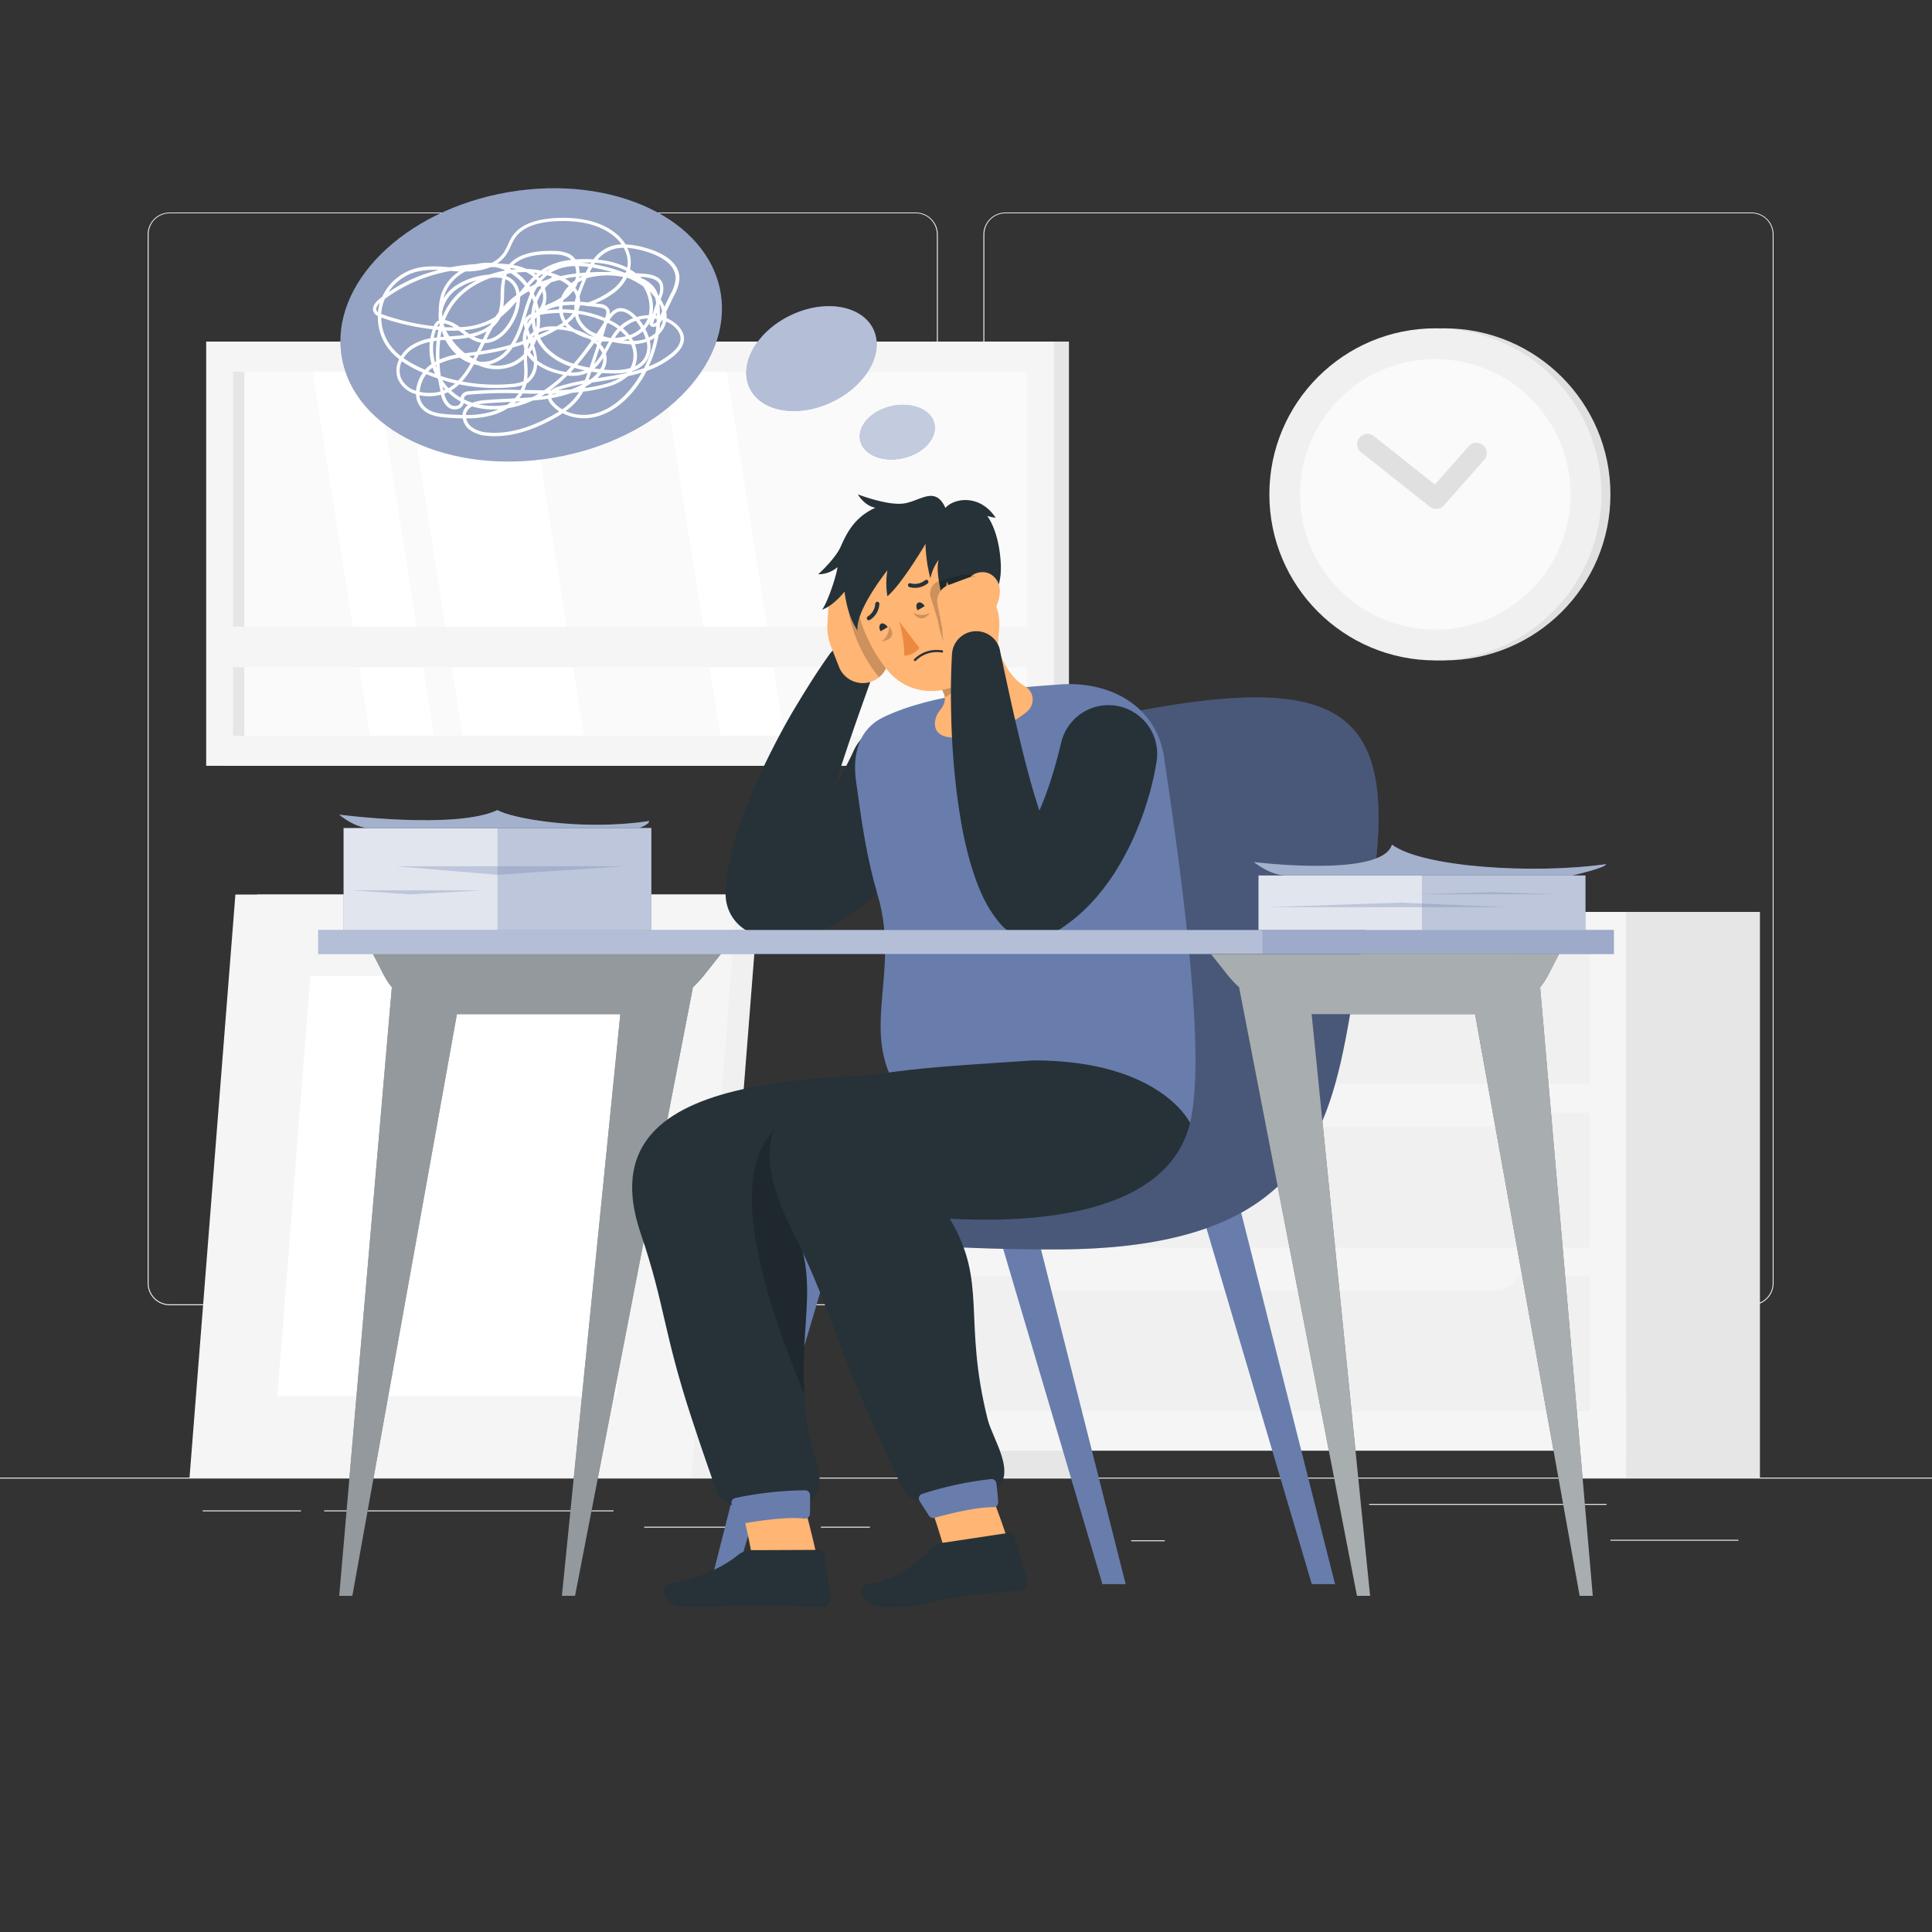 <svg xmlns="http://www.w3.org/2000/svg" viewBox="0 0 500 500"><rect x="0" y="0" width="500" height="500" fill="#333333" stroke="none"/><g id="freepik--background-complete--inject-10"><rect y="382.4" width="500" height="0.25" style="fill:#ebebeb"></rect><rect x="416.78" y="398.49" width="33.12" height="0.25" style="fill:#ebebeb"></rect><rect x="292.75" y="398.62" width="8.69" height="0.25" style="fill:#ebebeb"></rect><rect x="354.33" y="389.21" width="61.44" height="0.25" style="fill:#ebebeb"></rect><rect x="212.45" y="395.11" width="12.69" height="0.25" style="fill:#ebebeb"></rect><rect x="166.72" y="395.11" width="36.83" height="0.25" style="fill:#ebebeb"></rect><rect x="52.46" y="390.89" width="25.43" height="0.25" style="fill:#ebebeb"></rect><rect x="83.89" y="390.89" width="74.89" height="0.25" style="fill:#ebebeb"></rect><path d="M237,337.8H43.91a5.71,5.71,0,0,1-5.7-5.71V60.66A5.71,5.71,0,0,1,43.91,55H237a5.71,5.71,0,0,1,5.71,5.71V332.09A5.71,5.71,0,0,1,237,337.8ZM43.91,55.2a5.46,5.46,0,0,0-5.45,5.46V332.09a5.46,5.46,0,0,0,5.45,5.46H237a5.47,5.47,0,0,0,5.46-5.46V60.66A5.47,5.47,0,0,0,237,55.2Z" style="fill:#ebebeb"></path><path d="M453.31,337.8H260.21a5.72,5.72,0,0,1-5.71-5.71V60.66A5.72,5.72,0,0,1,260.21,55h193.1A5.71,5.71,0,0,1,459,60.66V332.09A5.71,5.71,0,0,1,453.31,337.8ZM260.21,55.2a5.47,5.47,0,0,0-5.46,5.46V332.09a5.47,5.47,0,0,0,5.46,5.46h193.1a5.47,5.47,0,0,0,5.46-5.46V60.66a5.47,5.47,0,0,0-5.46-5.46Z" style="fill:#ebebeb"></path><circle cx="373.81" cy="127.94" r="42.97" style="fill:#e0e0e0"></circle><circle cx="371.48" cy="127.94" r="42.97" style="fill:#f0f0f0"></circle><path d="M371.49,162.94a35,35,0,1,1,21.73-7.59l-.12.1A34.78,34.78,0,0,1,371.49,162.94Z" style="fill:#fafafa"></path><path d="M372.88,131.42a2.67,2.67,0,0,1-2.85-.29l-17.68-14a2.67,2.67,0,1,1,3.31-4.18l15.7,12.44,8.75-9.91a2.66,2.66,0,1,1,4,3.52L373.69,130.8A2.82,2.82,0,0,1,372.88,131.42Z" style="fill:#e0e0e0"></path><polygon points="66.54 231.51 196.43 231.51 184.56 382.4 54.67 382.4 66.54 231.51" style="fill:#f0f0f0"></polygon><polygon points="60.92 231.51 190.8 231.51 178.93 382.4 49.05 382.4 60.92 231.51" style="fill:#f5f5f5"></polygon><polygon points="159.51 361.34 168.07 252.56 80.34 252.56 71.78 361.34 159.51 361.34" style="fill:#fff"></polygon><rect x="57.22" y="88.41" width="219.41" height="109.79" transform="translate(333.86 286.6) rotate(180)" style="fill:#e6e6e6"></rect><rect x="53.36" y="88.41" width="219.41" height="109.79" transform="translate(326.13 286.6) rotate(180)" style="fill:#f5f5f5"></rect><rect x="115.96" y="40.53" width="94.2" height="205.54" transform="translate(306.37 -19.76) rotate(90)" style="fill:#fafafa"></rect><polygon points="112.28 190.4 97.41 96.2 80.91 96.2 95.78 190.4 112.28 190.4" style="fill:#fff"></polygon><polygon points="151.09 190.4 136.22 96.2 104.85 96.2 119.72 190.4 151.09 190.4" style="fill:#fff"></polygon><polygon points="202.96 190.4 188.09 96.2 171.59 96.2 186.46 190.4 202.96 190.4" style="fill:#fff"></polygon><rect x="14.66" y="141.84" width="94.2" height="2.92" transform="translate(205.06 81.54) rotate(90)" style="fill:#e6e6e6"></rect><rect x="56.23" y="162.2" width="213.67" height="10.46" transform="translate(326.13 334.86) rotate(180)" style="fill:#f5f5f5"></rect><rect x="235.56" y="236" width="45.16" height="146.4" transform="translate(516.28 618.4) rotate(180)" style="fill:#e6e6e6"></rect><polygon points="247.62 382.4 235.56 382.4 235.56 362.19 260.26 362.19 247.62 382.4" style="fill:#f5f5f5"></polygon><rect x="410.31" y="236" width="45.16" height="146.4" transform="translate(865.78 618.4) rotate(180)" style="fill:#e6e6e6"></rect><rect x="235.56" y="236" width="185.27" height="139.44" transform="translate(656.39 611.44) rotate(180)" style="fill:#f5f5f5"></rect><polygon points="408.77 382.4 420.83 382.4 420.83 362.19 396.13 362.19 408.77 382.4" style="fill:#f5f5f5"></polygon><rect x="244.92" y="287.96" width="166.56" height="34.9" transform="translate(656.39 610.82) rotate(180)" style="fill:#f0f0f0"></rect><rect x="244.92" y="330.32" width="166.56" height="34.9" transform="translate(656.39 695.53) rotate(180)" style="fill:#f0f0f0"></rect><path d="M269.73,291.69H386.66a6.76,6.76,0,0,0,6.76-6.75H263A6.75,6.75,0,0,0,269.73,291.69Z" style="fill:#f5f5f5"></path><rect x="244.92" y="245.61" width="166.56" height="34.9" transform="translate(656.39 526.11) rotate(180)" style="fill:#f0f0f0"></rect><path d="M269.73,249.34H386.66a6.76,6.76,0,0,0,6.76-6.75H263A6.75,6.75,0,0,0,269.73,249.34Z" style="fill:#f5f5f5"></path><path d="M269.73,334.05H386.66a6.76,6.76,0,0,0,6.76-6.76H263A6.76,6.76,0,0,0,269.73,334.05Z" style="fill:#f5f5f5"></path></g><g id="freepik--Thoughts--inject-10"><ellipse cx="137.47" cy="84.08" rx="49.72" ry="34.85" transform="translate(-12.19 24.34) rotate(-9.69)" style="fill:#687DAC"></ellipse><ellipse cx="137.47" cy="84.08" rx="49.72" ry="34.85" transform="translate(-12.19 24.34) rotate(-9.69)" style="fill:#fff;opacity:0.3"></ellipse><path d="M226,85.15c3,6.19-1.8,14.63-10.64,18.86s-18.39,2.62-21.35-3.57,1.81-14.64,10.64-18.86S223,79,226,85.15Z" style="fill:#687DAC"></path><path d="M226,85.15c3,6.19-1.8,14.63-10.64,18.86s-18.39,2.62-21.35-3.57,1.81-14.64,10.64-18.86S223,79,226,85.15Z" style="fill:#fff;opacity:0.5"></path><path d="M241.81,109.64c.86,3.71-2.75,7.71-8.05,8.93s-10.29-.8-11.14-4.52,2.75-7.71,8-8.93S241,105.92,241.81,109.64Z" style="fill:#687DAC"></path><path d="M241.81,109.64c.86,3.71-2.75,7.71-8.05,8.93s-10.29-.8-11.14-4.52,2.75-7.71,8-8.93S241,105.92,241.81,109.64Z" style="fill:#fff;opacity:0.6"></path><path d="M128.08,112.89c-.62,0-1.24,0-1.85-.09a8.47,8.47,0,0,1-4.92-1.75,4.84,4.84,0,0,1-1.56-2.78c-1.13,0-2.26-.08-3.4-.14-2.5-.15-5.09-.43-6.91-2.11a5.7,5.7,0,0,1-1.78-4A7.06,7.06,0,0,1,103,98.13a6.29,6.29,0,0,1,.32-5.15,15.41,15.41,0,0,1-2.91-2.91,13.32,13.32,0,0,1-2.62-8.27,2.32,2.32,0,0,1-1.13-1.14c-.4-1,.11-2.12,1.44-3.21.27-.23.56-.46.84-.68a13.35,13.35,0,0,1,8.35-7.23c3-.86,6.13-.62,9.17-.38h.15a55.3,55.3,0,0,1,6.71-.83,12.46,12.46,0,0,1,3.85-.28,7.88,7.88,0,0,0,3.22-2.72,14.18,14.18,0,0,0,1.06-2,14.5,14.5,0,0,1,1.11-2.14c1.86-2.79,5.47-4.38,10.75-4.73,6.26-.4,11.33.68,15.07,3.21a12.61,12.61,0,0,1,3.55,3.59,22.9,22.9,0,0,1,5.52,1c2.53.73,8.42,2.95,8.39,7.78a10.1,10.1,0,0,1-1.35,4.35l-2.09,4.3a7.24,7.24,0,0,1,.13,1.66,9.57,9.57,0,0,1,1.16.57c1.7,1,3.46,2.79,3.32,5-.09,1.44-1,2.83-2.65,4.22a22.76,22.76,0,0,1-7,3.86,30.16,30.16,0,0,1-2.8,4.41c-2.05,2.68-5.47,6.14-10.12,7.39a12.33,12.33,0,0,1-8.81-.85c-.89.59-1.78,1.11-2.59,1.55C137.64,111.42,132.65,112.89,128.08,112.89Zm-7.44-4.62a4,4,0,0,0,1.25,2.11,7.63,7.63,0,0,0,4.42,1.55c4.88.44,10.34-1,16.24-4.19.68-.37,1.42-.79,2.16-1.27a9.54,9.54,0,0,1-2.17-1.93,3.39,3.39,0,0,1-.73-1.34c-1.31.2-2.63.35-3.95.46a26,26,0,0,1-6.46,2,14.9,14.9,0,0,1-3.34,1.59A23.72,23.72,0,0,1,120.64,108.27Zm1.56-3.08a3,3,0,0,0-1.32,1.21,2.52,2.52,0,0,0-.3,1,23.44,23.44,0,0,0,7.21-1c.41-.14.83-.3,1.26-.49A19.09,19.09,0,0,1,122.2,105.19Zm-13.65-2.9a4.75,4.75,0,0,0,1.49,3.09c1.6,1.48,4,1.73,6.36,1.87,1.11.06,2.21.12,3.3.14a3.31,3.31,0,0,1,.41-1.41,3.48,3.48,0,0,1,1-1.16c-.39-.15-.77-.31-1.14-.49l0,.13a2,2,0,0,1-1.38,1.35,2.94,2.94,0,0,1-2.65-.43,5.73,5.73,0,0,1-1.81-3.23,12.58,12.58,0,0,1-3.62.39A11.45,11.45,0,0,1,108.55,102.29Zm37.83,4.1a11.51,11.51,0,0,0,7.76.57c4.41-1.18,7.68-4.5,9.65-7.07a29.64,29.64,0,0,0,2.28-3.47q-1.74.54-3.54.93a13.91,13.91,0,0,1-5.81,2.88,42.79,42.79,0,0,1-5.78,1.14,15.71,15.71,0,0,1-1.05,1.64A16,16,0,0,1,146.38,106.39Zm-3.7-3.34a2.66,2.66,0,0,0,.54.94,8.59,8.59,0,0,0,2.29,1.94,15.72,15.72,0,0,0,3.67-3.44c.24-.32.46-.65.67-1l-1.89.18A32.76,32.76,0,0,1,142.68,103.05ZM115,101.9a5,5,0,0,0,1.51,2.79,2.1,2.1,0,0,0,1.84.29,1.18,1.18,0,0,0,.8-.76,1.55,1.55,0,0,0,.06-.31,15.14,15.14,0,0,1-2.55-1.74c-.25-.21-.49-.43-.72-.65C115.6,101.66,115.28,101.78,115,101.9Zm8.88,2.76a20.73,20.73,0,0,0,7.33.11,11.7,11.7,0,0,0,1-.75h-.31c-2.18.11-4.43.22-6.6.43A12,12,0,0,0,123.84,104.66Zm9.7-.71-.45.43c.59-.15,1.19-.31,1.77-.5Zm-13.47-.58a15.06,15.06,0,0,0,2.13.86,10.77,10.77,0,0,1,3-.65c2.18-.21,4.45-.32,6.64-.42l1.35-.07a10.79,10.79,0,0,0,1-1.29,101,101,0,0,0-12.67.33,1.76,1.76,0,0,0-1.29.48A1.45,1.45,0,0,0,120.07,103.37Zm15.15-1.55a13,13,0,0,1-.84,1.21c1.08-.06,2.16-.13,3.23-.23.62-.28,1.21-.58,1.79-.91-1.28,0-2.55,0-3.82-.06Zm-18.5-.73.46.4a13.9,13.9,0,0,0,2,1.43,1.77,1.77,0,0,1,.29-.8,2.44,2.44,0,0,1,1.91-.87,107.17,107.17,0,0,1,13.28-.32,7.44,7.44,0,0,0,.52-1.23,11.93,11.93,0,0,1-2.88.53,46.62,46.62,0,0,1-13.5-.76A11.77,11.77,0,0,1,116.72,101.09Zm24.35.81-.15.1-.92.56c.61-.07,1.21-.16,1.81-.26a2.12,2.12,0,0,1,.14-.4Zm2,0a1.12,1.12,0,0,0-.19.24l1.28-.26Zm-34.49-.5a10.4,10.4,0,0,0,2,.27,11.73,11.73,0,0,0,3.39-.36c-.21-.93-.42-2-.6-3.07l-.18-.31c-1-.34-1.93-.7-2.88-1.1a8.57,8.57,0,0,0-1.72,4.4S108.53,101.33,108.53,101.39ZM104,93.5a5.37,5.37,0,0,0-.23,4.3,6.12,6.12,0,0,0,3.91,3.34,9.24,9.24,0,0,1,1.76-4.67c-.44-.19-.86-.39-1.29-.6A28.27,28.27,0,0,1,104,93.5ZM114.54,100c.07.35.15.69.22,1l.48-.19C115,100.58,114.76,100.31,114.54,100Zm21.13.93c1.7,0,3.42.07,5.14.07a34.63,34.63,0,0,0,4.94-4,19.86,19.86,0,0,1-2.28-.56A16.74,16.74,0,0,1,139,94.34,6.09,6.09,0,0,1,136.69,99l-.42.28A9.71,9.71,0,0,1,135.67,101Zm11.18-3.77a36.67,36.67,0,0,1-4.49,3.84h.3a5.77,5.77,0,0,1,2-1,53.12,53.12,0,0,1,6.7-1.59c.25-.61.48-1.25.71-1.91A9.9,9.9,0,0,1,146.85,97.18Zm4.09,2.19a49.88,49.88,0,0,0-6.05,1.46l-.41.15c1.1,0,2.19-.09,3.29-.17a23.55,23.55,0,0,0,3.16-1.43Zm-36.5-1a13.88,13.88,0,0,0,1.63,2.1,10.37,10.37,0,0,0,1.72-1.2C116.66,99,115.54,98.68,114.44,98.34ZM151.62,100l-.2.42a41.27,41.27,0,0,0,5.06-1,16.4,16.4,0,0,0,4-1.61c-1.62.3-3.24.56-4.86.82l-2.39.38-.53.36C152.35,99.57,152,99.79,151.62,100Zm-32.05-1.28a45.69,45.69,0,0,0,12.69.64,9.4,9.4,0,0,0,3.23-.72,17.64,17.64,0,0,0,.11-4.25c0-.48,0-1-.07-1.44A9.92,9.92,0,0,1,133,94.64a11.41,11.41,0,0,1-9.28-.15,9.63,9.63,0,0,1-1.07-.21l-.35.61A21.84,21.84,0,0,1,119.57,98.72Zm-5.5-1.42a45.7,45.7,0,0,0,4.49,1.21,20.14,20.14,0,0,0,3-4.06l.24-.42A11,11,0,0,1,119,92.56a19.69,19.69,0,0,0-5.24,1.54C113.8,95.21,113.92,96.28,114.07,97.3Zm39-1.11c-.05.12-.09.25-.14.38-.2.57-.39,1.12-.6,1.66l.55-.09a10.66,10.66,0,0,0,1.83-1.72ZM136.4,92.08v.31c0,.65,0,1.3.07,2a22.49,22.49,0,0,1,0,3.67,5.77,5.77,0,0,0,1.7-4.33,8.82,8.82,0,0,1-1.62-1.77Zm19.35,4.44a9.59,9.59,0,0,1-1.17,1.34l.91-.14c2.26-.36,4.47-.71,6.61-1.17.06,0,.11-.11.17-.17a16.9,16.9,0,0,1-3.23.28C157.94,96.66,156.84,96.62,155.75,96.52Zm-44.9-.4,1.73.67c-.24-.54-.45-1.09-.64-1.64A8.23,8.23,0,0,0,110.85,96.12Zm36.8.25a8.92,8.92,0,0,0,3.65-.52l-1-.22c-.56-.13-1.09-.28-1.61-.43Q148.2,95.79,147.65,96.37ZM139,93.27a15,15,0,0,0,4.69,2.36,16.74,16.74,0,0,0,2.8.63c.44-.44.86-.9,1.28-1.36a16.61,16.61,0,0,1-6.69-4,12.92,12.92,0,0,1-2.21-3.09h0a14,14,0,0,1-.69,1.58,16.36,16.36,0,0,1,.69,2.58A8.81,8.81,0,0,1,139,93.27ZM163.69,96l-.15.2q1.61-.39,3.12-.9a30.66,30.66,0,0,0,2.73-7.84,8.07,8.07,0,0,1-1.25.71,6.6,6.6,0,0,1-.88,5.33A6.89,6.89,0,0,1,163.69,96Zm-7.41-.34c.91.07,1.83.11,2.75.11a14.85,14.85,0,0,0,4.09-.52c.08-.14.16-.28.23-.43a6.85,6.85,0,0,0-.06-5.72,25.39,25.39,0,0,1-4.82-.62l-.86,1.57c-.27.49-.54,1-.82,1.48a5.3,5.3,0,0,1,.2,1.16A5.57,5.57,0,0,1,156.28,95.68Zm-51.87-3a27.08,27.08,0,0,0,4.11,2.36c.49.24,1,.46,1.47.67a8.8,8.8,0,0,1,1.62-1.44l.07,0a16.16,16.16,0,0,1-.45-5.75,12.47,12.47,0,0,0-4.52,1.8A7.92,7.92,0,0,0,104.41,92.72Zm49.36,2.69,1.55.19a4.88,4.88,0,0,0,.79-2.84v-.08A12,12,0,0,1,153.77,95.41Zm-41-.78c.06.2.13.41.2.61,0-.23,0-.46,0-.7Zm36.63-.16,1.17.31c.65.15,1.3.29,2,.41q1-2.88,1.94-5.81c-.22-.22-.44-.43-.66-.61C152.38,90.73,150.93,92.66,149.37,94.47Zm21.06-7.83a31.71,31.71,0,0,1-2.58,8.24,21.24,21.24,0,0,0,5.91-3.41c1.49-1.23,2.25-2.41,2.32-3.6.12-1.81-1.41-3.35-2.87-4.19a8.22,8.22,0,0,0-.84-.42c0,.13-.06.27-.1.4A6.61,6.61,0,0,1,170.43,86.64Zm-6.2,2.46a7.76,7.76,0,0,1,.09,5.72,5.56,5.56,0,0,0,2.22-1.8,5.71,5.71,0,0,0,.78-4.49c-.37.12-.75.23-1.13.32A12,12,0,0,1,164.23,89.1Zm-37.85,5.33a9.8,9.8,0,0,0,6.24-.59,9.47,9.47,0,0,0,2.91-2.11,11.7,11.7,0,0,1,.15-1.51c-.05-.16-.11-.32-.15-.48a4.2,4.2,0,0,1-.14-.59c-.91.31-1.83.6-2.75.86a10,10,0,0,1-5.5,4.24A7,7,0,0,1,126.38,94.43Zm28.72-4.28c-.44,1.38-.89,2.74-1.36,4.1a13.12,13.12,0,0,0,2.09-2.79A5.42,5.42,0,0,0,155.1,90.15Zm-15.36-2.66a11.25,11.25,0,0,0,2,2.81,16,16,0,0,0,6.7,3.89,71.16,71.16,0,0,0,4.62-6c-.3-.2-.57-.38-.81-.52a13.6,13.6,0,0,1-3.86-1.65,17.75,17.75,0,0,0-4.16-.7l-.5.26C142.42,86.29,141.09,86.92,139.74,87.49Zm-27.59.85a15.41,15.41,0,0,0,.35,5.41l.33-.18a32.13,32.13,0,0,1,.15-5.35C112.7,88.25,112.43,88.29,112.15,88.34Zm11.75,5.29a7.74,7.74,0,0,0,3-.22,8.64,8.64,0,0,0,4.36-3,62.69,62.69,0,0,1-7,1.42l-.37,0-.73,1.43Zm-10-5.52a30.6,30.6,0,0,0-.19,5,20,20,0,0,1,4.39-1.32l-.41-.4A13,13,0,0,1,115.28,88Zm7.43,4.09c.36.24.72.47,1.08.67.16-.29.31-.58.46-.87l-.5.07Zm15.82-1a7.14,7.14,0,0,0,1,1.23c0-.09,0-.18,0-.27a16.81,16.81,0,0,0-.41-1.7Zm-38.51-9a12.41,12.41,0,0,0,2.44,7.37,13.88,13.88,0,0,0,2.65,2.66,8.83,8.83,0,0,1,2.5-2.62,13.59,13.59,0,0,1,5.14-2,15.69,15.69,0,0,1,.58-2.34A60.28,60.28,0,0,1,98.62,82.17Zm18.24,5.71a17.67,17.67,0,0,0,3.44,3.58c.64-.1,1.29-.18,1.94-.26l1.08-.15c.29-.58.57-1.16.85-1.73l.29-.59a8.31,8.31,0,0,1-3.17-1.33A41.64,41.64,0,0,1,116.86,87.88Zm8.54.93c-.15.29-.29.59-.44.89s-.39.8-.59,1.21a62.68,62.68,0,0,0,7.72-1.65,24.62,24.62,0,0,0,2.78-6.36l.35-1.18a51.59,51.59,0,0,1,1.93-5.7c-.11-.21-.23-.42-.36-.62a23.54,23.54,0,0,0-2,1.23c-.08.1-.16.21-.25.31a12.55,12.55,0,0,1-.95,4.79c-1.47,3.63-4.52,7.08-8.18,7.08Zm30,.33a7,7,0,0,1,1,1.37c.15-.29.31-.57.47-.86s.45-.84.69-1.26q-.54,0-1.08,0l-.76,0Zm-18.83,1a1.08,1.08,0,0,0,.08.19c.21-.31.41-.64.6-1-.08-.24-.17-.47-.25-.71A7.14,7.14,0,0,0,136.59,90.13Zm-1-6.55a26.75,26.75,0,0,1-2.24,5.31c.65-.2,1.29-.41,1.93-.63a7.4,7.4,0,0,1,.51-3.16A4.81,4.81,0,0,1,135.58,83.58Zm18.84,4.58.31.27.07-.22Zm9-.69a8.46,8.46,0,0,1,.44.77A12,12,0,0,0,166,88a7.77,7.77,0,0,0,1.1-.32,11.56,11.56,0,0,0-.77-1.91A9.5,9.5,0,0,1,163.4,87.47Zm-2.21.61a15.86,15.86,0,0,0,1.64.15c-.09-.16-.19-.32-.29-.47A13.33,13.33,0,0,1,161.19,88.08Zm-24.92-1.45a5.93,5.93,0,0,0-.12,1.33l.25-.1c.06-.12.12-.24.19-.36Zm-8.71-2c-.61,1.06-1.17,2.15-1.72,3.25,3.06-.27,5.63-3.32,6.92-6.51a12.68,12.68,0,0,0,.85-3.35,26,26,0,0,1-4.11,4.08c-.06.13-.12.25-.19.37A7.74,7.74,0,0,1,127.56,84.66Zm-5,2.47a6.25,6.25,0,0,0,2.2.75l.13,0c.34-.7.69-1.39,1-2.08a10,10,0,0,1-1.27.62A14.45,14.45,0,0,1,122.54,87.13ZM156.09,87c.67.2,1.33.36,1.95.5a15.11,15.11,0,0,1,1.66-2.3l.14-.16a15.85,15.85,0,0,0-2.55-1.49L157,84C156.7,85,156.4,86,156.09,87Zm4.45-1.42-.19.2a16.14,16.14,0,0,0-1.25,1.67A14.9,14.9,0,0,0,162,87,11.3,11.3,0,0,0,160.54,85.59Zm-47.71-.24a13.68,13.68,0,0,0-.55,2.09c.27,0,.55-.08.82-.12.1-.64.22-1.27.36-1.91Zm25.54,1.34a4.5,4.5,0,0,0-.64.67l.49-.19ZM167,85.12a12.89,12.89,0,0,1,.92,2.21,7.81,7.81,0,0,0,1.71-1.13c.09-.59.17-1.19.23-1.78a2,2,0,0,1-.64.19,1.13,1.13,0,0,1-1.05-.52l-.12-.17.26-.81a7.43,7.43,0,0,1-1.16,1.83Zm-52.66.4c-.13.56-.24,1.13-.33,1.7l.9-.08Q114.59,86.36,114.33,85.52Zm38.28,1.38q.6.15,1.2.27l0,0A8.54,8.54,0,0,1,149.23,83a7.25,7.25,0,0,1-.42-1.24,10.7,10.7,0,0,1-1.88,1.86,8,8,0,0,0,1.83,1.63,18.84,18.84,0,0,1,3.65,1.54Zm-37.18-1.35a17,17,0,0,0,.86,1.49h.08c1.29-.08,2.59-.17,3.88-.36l-.75-.55-.75-.56C117.7,85.6,116.59,85.6,115.43,85.55Zm39.76,1.16.07,0,.07-.23C155.28,86.57,155.23,86.64,155.19,86.71Zm6-1.73a11.59,11.59,0,0,1,1.69,1.75,8.61,8.61,0,0,0,3-1.76,15,15,0,0,0-1.17-1.73l-.17-.22A10.22,10.22,0,0,0,161.18,85Zm-21.87,1.59.06.13c1-.42,1.95-.86,2.9-1.33a8.15,8.15,0,0,0-2.82.64C139.4,86.2,139.36,86.38,139.31,86.57Zm-2.59-1.38c.14.48.31,1,.48,1.43a4.1,4.1,0,0,1,.63-.62l.25-.21a12.56,12.56,0,0,1-.47-2.19A8.05,8.05,0,0,0,136.72,85.19Zm-16.63.27c.46.35.92.7,1.38,1a14.51,14.51,0,0,0,2.84-.84,9.75,9.75,0,0,0,2.57-1.54l.3-.52A19.63,19.63,0,0,1,120.09,85.46Zm29.52-4.21a5.85,5.85,0,0,0,.42,1.39,7.76,7.76,0,0,0,4.32,3.74c.62-.91,1.23-1.83,1.84-2.75l.15-.5-.51-.21A27.37,27.37,0,0,0,149.61,81.25Zm21.18,2.38c0,.47-.07.94-.13,1.41a5.05,5.05,0,0,0,.76-1.61,4,4,0,0,0,.11-.5l-.23-.07,0,0A3.59,3.59,0,0,1,170.79,83.63ZM139.72,81.5c0,.29.05.57.06.86a14.36,14.36,0,0,1-.15,2.63,10,10,0,0,1,3.05-.52q.67,0,1.35,0a18.86,18.86,0,0,0,1.69-1,6.92,6.92,0,0,1-.85-2c0-.16-.08-.32-.11-.47A27.58,27.58,0,0,0,139.72,81.5Zm-1.31,1.1a12,12,0,0,0,.35,2.3,13.94,13.94,0,0,0,.14-2.51c0-.09,0-.19,0-.29C138.72,82.26,138.56,82.43,138.41,82.6Zm7.15,2c.41,0,.82.11,1.23.18a6.64,6.64,0,0,1-.56-.63ZM115,84.65q1.29.07,2.49.06a7.23,7.23,0,0,0-2.56-1h-.09s0,.09,0,.14c0,.25.11.5.17.74C115,84.57,115,84.61,115,84.65Zm.14-1.84A9.63,9.63,0,0,1,119,84.66,18.28,18.28,0,0,0,128.18,82l0,0c.27-.4.56-.79.86-1.17a17.65,17.65,0,0,0,.51-4.62A21.91,21.91,0,0,1,130,72a9.76,9.76,0,0,0-2.95-.1,24.87,24.87,0,0,0-3.14,1.37,19.31,19.31,0,0,0-5.22,3.86A17,17,0,0,0,115.16,82.81Zm-2,1.69.5,0,.18-.62a1.33,1.33,0,0,1,0-.19.51.51,0,0,0-.16.09A1.63,1.63,0,0,0,113.17,84.5Zm44.61-1.68a17,17,0,0,1,2.7,1.61,10.81,10.81,0,0,1,3.45-2.1c-1-1-2.6-2.2-4.17-1.54A5.09,5.09,0,0,0,157.78,82.82ZM98.65,81.24l.23.09a59.53,59.53,0,0,0,13.37,3.08l0,0a2.78,2.78,0,0,1,.84-1.23,2.19,2.19,0,0,1,.5-.27q-.06-.44-.09-.87a8.62,8.62,0,0,1,.07-1.43,13.72,13.72,0,0,1,.69-4.65,11.38,11.38,0,0,1,4.59-5.71c-.72,0-1.45-.09-2.16-.14A40.63,40.63,0,0,0,99.6,77.34q-.19.45-.36.93A12.13,12.13,0,0,0,98.65,81.24Zm66.81,1.51a15.88,15.88,0,0,1,1.07,1.56,6.69,6.69,0,0,0,1.12-1.9A10.85,10.85,0,0,0,165.46,82.75Zm3.57,1a.21.21,0,0,0,.11,0,1.42,1.42,0,0,0,.8-.47l0-.72-.53-.07Zm-31.52-1.55a1.87,1.87,0,0,0-.92.9,1.76,1.76,0,0,0-.14.65,10.64,10.64,0,0,1,1.06-1.46Zm8.15-1.24a1.22,1.22,0,0,0,.06.26,6.09,6.09,0,0,0,.7,1.7,9.93,9.93,0,0,0,1.79-1.82C147.36,81,146.51,80.94,145.66,80.93Zm-8-3.85c-.63,1.57-1.12,3.24-1.61,4.89l-.14.48a3.19,3.19,0,0,1,1.61-1.26c0-.23,0-.45.07-.68a11.35,11.35,0,0,1,.51-2.31C138,77.82,137.83,77.44,137.67,77.08Zm12,3.29a28.75,28.75,0,0,1,6.5,1.73l.42.18.18-.6a2.15,2.15,0,0,0,.09-1.35c-.24-.52-1-.69-1.71-.79-.92-.12-1.87-.26-2.84-.37l-.27.11-.05-.14c-.62-.07-1.25-.12-1.88-.16A6.06,6.06,0,0,1,149.66,80.37Zm11-.65c1.72,0,3.26,1.34,4.14,2.3a12,12,0,0,1,3.09-.49,9.87,9.87,0,0,0-1.44-7.45,22.31,22.31,0,0,0-3.87-2.16l-.33-.06a11.65,11.65,0,0,1-2.78,3.44A20.77,20.77,0,0,1,154,78.5l1.26.17A2.79,2.79,0,0,1,157.64,80a2.21,2.21,0,0,1,.1,1.39A4.33,4.33,0,0,1,159.42,80,3.13,3.13,0,0,1,160.7,79.72Zm-46.23.9c0,.44,0,.88.08,1.34a17.64,17.64,0,0,1,3.45-5.4,20.22,20.22,0,0,1,5.44-4,14.77,14.77,0,0,0-5.2,2.27A9.1,9.1,0,0,0,114.47,80.62Zm56.27-1.92c0,.17,0,.34,0,.5.07.85.09,1.69.09,2.53l.56-1.16A7.87,7.87,0,0,0,170.74,78.7Zm-1,2.92.27,0c0-.28,0-.57,0-.85Zm-1.55-6.19a10.36,10.36,0,0,1,.66,6.07l1-3a10.09,10.09,0,0,0-.3-1.59c-.14-.18-.3-.36-.46-.54S168.48,75.72,168.17,75.43Zm-29.59,4.46c0,.24-.08.48-.11.73l0,.27.28-.07h0A9,9,0,0,0,138.58,79.89ZM98.27,78.42c-.53.51-1.11,1.25-.84,1.91a1.08,1.08,0,0,0,.38.47A13,13,0,0,1,98.27,78.42Zm46.41.81a14.69,14.69,0,0,0-2.31.64c-.34.13-.68.29-1,.46a30.74,30.74,0,0,1,3.32-.27A5.75,5.75,0,0,1,144.68,79.23Zm.86.82c1,0,2.06.07,3.08.18a9.67,9.67,0,0,1,.07-1.31,21.6,21.6,0,0,0-3.12.17A7.7,7.7,0,0,0,145.54,80.05ZM139,78.21a14,14,0,0,1,.47,1.8l.24-.32a5,5,0,0,0,.66-4.21A12.69,12.69,0,0,0,139,78.21Zm32-.7a9.32,9.32,0,0,1,.94,1.9l1.66-3.4a9.79,9.79,0,0,0,1.26-4c0-4.23-5.43-6.26-7.77-6.94a22.56,22.56,0,0,0-4.76-.93,8.32,8.32,0,0,1,.91,3.56,7.34,7.34,0,0,1-.21,2,12.65,12.65,0,0,1,1.52,1l1.85.12c1.82.12,4.33.52,5.09,2.51a5.18,5.18,0,0,1-.28,3.53ZM130.8,72.27a20.6,20.6,0,0,0-.33,3.92,30.67,30.67,0,0,1-.2,3.18,23,23,0,0,1,3.36-3,4.74,4.74,0,0,0-1.76-3.51A4.48,4.48,0,0,0,130.8,72.27ZM141,74.61a6.32,6.32,0,0,1,0,4.47A23.76,23.76,0,0,0,145.21,77a9.6,9.6,0,0,1,2-3,10.39,10.39,0,0,0-2.36-1.53c-.72.16-1.47.36-2.22.58A11.75,11.75,0,0,0,141,74.61Zm3.78,3.64-.17.1.16,0Zm5.36-.15c.68,0,1.35.11,2,.18a22.7,22.7,0,0,0,6.75-3.65,10.9,10.9,0,0,0,2.42-2.93,20.17,20.17,0,0,0-9.52.31c-.25.57-.49,1.16-.73,1.75-.39,1-.78,2-1.07,3a5.31,5.31,0,0,1,.14,1.07Zm-4.25-.55c-.08.21-.14.42-.2.63a22.83,22.83,0,0,1,3.09-.14c.08-.43.19-.87.31-1.31a5.18,5.18,0,0,0-.72-1.5A11.36,11.36,0,0,1,145.93,77.55Zm-25.41-7.3a10.76,10.76,0,0,0-5.41,6,8.36,8.36,0,0,0-.3,1,10.75,10.75,0,0,1,2.92-3.15,18.17,18.17,0,0,1,8.52-3l.56-.06a25.64,25.64,0,0,1,3.82-1l.06-.11,0,0a10.54,10.54,0,0,0-1.54-.57c-.3-.09-.61-.16-.92-.22H127A17.51,17.51,0,0,1,120.52,70.25ZM138.12,76c.16.32.31.64.45,1a12.67,12.67,0,0,1,1.48-2.54c-.07-.16-.15-.31-.23-.47l-.81.34A17.13,17.13,0,0,0,138.12,76Zm32.21.46a1.71,1.71,0,0,0,.11.14,4.53,4.53,0,0,0,.29-2.92c-.58-1.53-2.75-1.85-4.33-2l-.7,0L166,72a7.47,7.47,0,0,1,3.58,2.76A6.94,6.94,0,0,1,170.33,76.46Zm-39.31-5a5.15,5.15,0,0,1,3.4,4.26c.46-.56.93-1.13,1.41-1.69a13.72,13.72,0,0,0-3.62-3.31c-.32,0-.65.09-1,.15C131.16,71,131.09,71.22,131,71.42Zm-18.89-1.6a16.76,16.76,0,0,0-4.64.56,12.46,12.46,0,0,0-6.94,5.18,40.31,40.31,0,0,1,12.93-5.71Q112.81,69.82,112.13,69.82Zm35.71,4.7a8.94,8.94,0,0,0-.8,1,8,8,0,0,0,.8-1Zm1.09-.06a7,7,0,0,1,.61,1c.24-.67.49-1.33.76-2l.39-1a10.09,10.09,0,0,0-1.15.64A7.24,7.24,0,0,1,148.93,74.46ZM137.57,75l0,.06.05-.11ZM137,74c.05.07.1.14.14.21.44-.22.87-.43,1.3-.62.2-.32.4-.62.62-.91-.12-.15-.25-.3-.38-.44C138.05,72.82,137.49,73.42,137,74Zm3.68-.39,0,0,.06-.07Zm-7.06-3.09a14.6,14.6,0,0,1,2.84,2.77c.51-.57,1-1.12,1.58-1.65a3.4,3.4,0,0,0-.3-.23,9.38,9.38,0,0,0-1.61-1A23.31,23.31,0,0,0,133.57,70.55Zm12.6,1.55a11.3,11.3,0,0,1,1.67,1.21,9.78,9.78,0,0,1,.95-.75c.08-.3.15-.6.2-.9-.61.08-1.21.16-1.81.26Zm-6.07.63.09.14c.68-.25,1.34-.48,2-.68q.36-.3.75-.57l-.09,0c-.41-.13-.83-.25-1.25-.36A10.57,10.57,0,0,0,140.1,72.73Zm-.82-1,.28.33a9.35,9.35,0,0,1,1-1l-.33-.07Q139.73,71.29,139.28,71.68Zm10.61-.12c0,.12,0,.23,0,.35a6.65,6.65,0,0,1,.66-.32l.24-.11Zm-7.37-1,.59.18a15.37,15.37,0,0,1,1.84.7c.72-.16,1.42-.29,2.09-.4s1.35-.21,2-.29a5.61,5.61,0,0,0-.14-1.42,3,3,0,0,0-.13-.47A11.9,11.9,0,0,0,142.52,70.58Zm-12.69.53.35.07c0-.06,0-.11,0-.16Zm8.22-.5.16.12.43.34.4-.34C138.71,70.69,138.38,70.64,138.05,70.61Zm11.66-1.73a2.29,2.29,0,0,1,.07.28,6.91,6.91,0,0,1,.16,1.51l1.6-.13c.24-.5.48-1,.74-1.45A24,24,0,0,0,149.71,68.88Zm13.12,1.74h.1l-.09-.06Zm-1.26-.07.33,0c.06-.15.11-.3.16-.44A20.66,20.66,0,0,0,154,68l-.26.39c.92.16,1.79.36,2.6.55A45.72,45.72,0,0,1,161.57,70.55Zm-8.36-1.32c-.23.4-.45.82-.66,1.25,1.94-.1,3.89-.11,5.83-.06-.78-.22-1.54-.42-2.27-.59C155.1,69.58,154.13,69.38,153.21,69.23Zm-12,1,.18,0,0,0a10.68,10.68,0,0,1,1.31-.83q-.48.23-1,.48C141.58,70,141.4,70.13,141.21,70.25Zm-4.93-.64A25.78,25.78,0,0,1,140,70a13.35,13.35,0,0,1,1.35-.85,17.52,17.52,0,0,1,6.5-1.9,3.7,3.7,0,0,0-.89-.69,7.82,7.82,0,0,0-3.49-.71c-3.59-.15-8.07.26-10.68,2.73A14.59,14.59,0,0,1,136.28,69.61ZM132,69.53l.44.25q.63-.07,1.26-.12c-.52-.12-1-.22-1.58-.3Zm22.65-2.32a21.05,21.05,0,0,1,7.67,2.05,7.14,7.14,0,0,0,.14-1.51,7.85,7.85,0,0,0-1.05-3.62,9,9,0,0,0-4.06.9A8.52,8.52,0,0,0,154.62,67.21Zm-26,1a30.21,30.21,0,0,1,3.11.2c2.75-3.11,7.79-3.62,11.79-3.46a8.75,8.75,0,0,1,3.87.82,4.61,4.61,0,0,1,1.52,1.36c.77-.05,1.48-.07,2.13-.08q1.31,0,2.52.06a9.88,9.88,0,0,1,3.37-2.89,9.63,9.63,0,0,1,3.9-1,11.68,11.68,0,0,0-3-2.87c-3.58-2.43-8.46-3.46-14.53-3.06-5,.32-8.37,1.78-10.07,4.34a15.24,15.24,0,0,0-1.05,2,14.5,14.5,0,0,1-1.11,2.14A8.29,8.29,0,0,1,128.61,68.23Zm21-.24a23.79,23.79,0,0,1,3.19.28c.06-.1.12-.2.19-.3-.63,0-1.27,0-1.92,0C150.59,68,150.1,68,149.58,68Z" style="fill:#fff"></path></g><g id="freepik--Character--inject-10"><path d="M96.52,246.89l2.76,5.35a18.48,18.48,0,0,0,2.13,3.26L87.79,413h3.4l27.06-150.54h42.29L145.42,413h3.4l30.51-157.5a28.62,28.62,0,0,0,3-3.26l4.25-5.35Z" style="fill:#263238"></path><path d="M96.52,246.89l2.76,5.35a18.48,18.48,0,0,0,2.13,3.26L87.79,413h3.4l27.06-150.54h42.29L145.42,413h3.4l30.51-157.5a28.62,28.62,0,0,0,3-3.26l4.25-5.35Z" style="fill:#fff;opacity:0.5"></path><polygon points="291.32 409.97 285.3 409.97 255.56 309.49 265.91 309.49 291.32 409.97" style="fill:#687DAC"></polygon><polygon points="183.9 409.97 189.92 409.97 219.66 309.49 209.31 309.49 183.9 409.97" style="fill:#687DAC"></polygon><polygon points="345.51 409.97 339.49 409.97 309.75 309.49 320.11 309.49 345.51 409.97" style="fill:#687DAC"></polygon><path d="M283.65,186.2c-37.75,8.12-38.39,57.56-34.57,89.82a22.59,22.59,0,0,1-22.42,25.29H189.51a5.61,5.61,0,0,0-2.34,10.7c12.21,5.61,36.72,11.34,85.89,11.34,74.79,0,71.75-40.44,79.67-79.59C365.12,182.58,350.84,171.75,283.65,186.2Z" style="fill:#687DAC"></path><path d="M283.65,186.2c-37.75,8.12-38.39,57.56-34.57,89.82a22.59,22.59,0,0,1-22.42,25.29H189.51a5.61,5.61,0,0,0-2.34,10.7c12.21,5.61,36.72,11.34,85.89,11.34,74.79,0,71.75-40.44,79.67-79.59C365.12,182.58,350.84,171.75,283.65,186.2Z" style="opacity:0.3"></path><path d="M237.8,188.21A12.59,12.59,0,0,0,221,194.14l-.33.7-.47,1-.57,1.15-1.2,2.35c-.83,1.56-1.65,3.13-2.54,4.63l0,0c.69-2.31,1.44-4.63,2.21-6.94s1.6-4.85,2.45-7.27c1.65-4.83,3.44-9.74,5.11-14.51l.06-.16a6.29,6.29,0,0,0-11.05-5.75c-3.21,4.48-6,9-8.79,13.62s-5.29,9.41-7.7,14.32a145.07,145.07,0,0,0-6.47,15.4c-.92,2.72-1.79,5.52-2.51,8.5a49.48,49.48,0,0,0-1.4,9.82,10.85,10.85,0,0,0,8.88,11.1l.82.15a27.65,27.65,0,0,0,10.46-.13,31.93,31.93,0,0,0,9-3.41,47.75,47.75,0,0,0,12.44-10.29,64.27,64.27,0,0,0,4.54-5.69c1.37-1.93,2.68-3.86,3.85-5.85s2.31-4,3.32-6c.51-1,1-2.05,1.49-3.11l.69-1.61.75-1.82A12.62,12.62,0,0,0,237.8,188.21Z" style="fill:#263238"></path><path d="M214.4,156.63l-.27,5a14,14,0,0,0,1,5.83l2,5.13a6.63,6.63,0,0,0,5.73,4.18h0a6.59,6.59,0,0,0,7-5.89,25.86,25.86,0,0,0-.69-7.64l-.56-6.35a4.41,4.41,0,0,0-4.07-4l-5.41-.41A4.43,4.43,0,0,0,214.4,156.63Z" style="fill:#ffb573"></path><path d="M229.18,163.23l-.56-6.34a4.42,4.42,0,0,0-4.06-4l-5.24-.4c-.59,8.18,3.6,17.28,8.19,22.8a6.4,6.4,0,0,0,2.35-4.41A25.62,25.62,0,0,0,229.18,163.23Z" style="opacity:0.2"></path><path d="M274.19,177.14c-14.44,1.08-32.52,2.26-45.49,8.43-6.4,3.05-8.12,9.46-7.17,16.49,1.51,11.16,2.81,20.07,5.59,29.49,6.44,21.73-6.47,37.29,8,54.12,6.35,7.22,45.28,14,72.85,4.94,4-16.45-1.17-57.36-6.7-94.6C299.34,182.86,287.46,176.15,274.19,177.14Z" style="fill:#687DAC"></path><path d="M256.27,159.65c.7,6.12,3.73,15.1,8.91,17.9a4,4,0,0,1,.73,6.5c-3.05,2.67-7.76,5-14.08,6.31-8.24,1.68-10-.81-9.88-3.37a6,6,0,0,1,1.44-3.34c2.66-3.28,0-5.83-1.65-7.75Z" style="fill:#ffb573"></path><path d="M252.57,168.88a10.09,10.09,0,0,0-.54-1l-10.28,8.05c1,1.25,2.56,2.78,2.75,4.59C249.81,177.33,254.13,172.2,252.57,168.88Z" style="opacity:0.2"></path><path d="M188.51,379.91c2-2.05,14.72-6,14.72-6a252,252,0,0,1,8.24,29.24L195,404.83S192.27,388.14,188.51,379.91Z" style="fill:#ffb573"></path><path d="M261.35,277.62c-47.63.68-110.31-1.87-95.55,41.54,6.32,18.58,5.81,25.41,13.2,47.92,3.18,9.69,4.26,12.54,6.57,19.25,2.53,6,17.69,4.9,23.29,2.55,6.73-3.58,1-13.25.25-18.69-3.83-26.56,4.12-36.71-4.24-54.12,15.2,2.2,57.93.66,64.29-25.46C269.16,290.61,277.92,280.2,261.35,277.62Z" style="fill:#263238"></path><path d="M189.45,389.53l2,4a1.25,1.25,0,0,0,1.33.67c2.7-.47,10.74-1.76,15.42-1.19a1.26,1.26,0,0,0,1.39-1.17c.09-1.58.07-3.63.05-4.92a1.27,1.27,0,0,0-1.26-1.23,91.55,91.55,0,0,0-18.12,2A1.26,1.26,0,0,0,189.45,389.53Z" style="fill:#687DAC"></path><path d="M215,413.61,213.28,402a1.16,1.16,0,0,0-1.22-.89l-16.89.07a6.23,6.23,0,0,0-3.84,1c-3.8,3.14-9.69,6.15-18.25,7.81-2.71.53-1.56,5.91,4.79,5.88,10.5-.05,10.06-.38,19-.41,7.66,0,9.58.35,15.66.41A2.3,2.3,0,0,0,215,413.61Z" style="fill:#263238"></path><path d="M250.4,143.59c4.47,10.24,7.61,16,5.22,24-3.58,12.09-18.1,14.81-25.53,6.35-6.68-7.62-12.87-23.1-5.22-32.78C232.41,131.64,245.93,133.34,250.4,143.59Z" style="fill:#ffb573"></path><path d="M242.18,168.21a10.64,10.64,0,0,1,1.65.09.28.28,0,0,1,.24.33.27.27,0,0,1-.32.24A7.76,7.76,0,0,0,237,171a.29.29,0,0,1-.41,0,.28.28,0,0,1,0-.4A8.08,8.08,0,0,1,242.18,168.21Z" style="fill:#263238"></path><path d="M237.57,156c-.51.29-.55,1.16-.1,1.94l1.84-1.07C238.86,156.09,238.08,155.7,237.57,156Z" style="fill:#263238"></path><path d="M228,161.43c-.51.29-.56,1.16-.1,1.94l1.84-1.07C229.23,161.52,228.46,161.13,228,161.43Z" style="fill:#263238"></path><path d="M235.07,151.14a.53.53,0,0,1,.55-.19,4.17,4.17,0,0,0,3.74-.75.53.53,0,0,1,.75,0,.53.53,0,0,1,0,.75,5.24,5.24,0,0,1-4.72,1,.53.53,0,0,1-.38-.64A.56.56,0,0,1,235.07,151.14Z" style="fill:#263238"></path><path d="M226.75,155.84a.48.48,0,0,1,.35-.09.53.53,0,0,1,.48.57,5.23,5.23,0,0,1-2.48,4.14.53.53,0,0,1-.71-.22.52.52,0,0,1,.21-.71,4.18,4.18,0,0,0,1.92-3.3A.54.54,0,0,1,226.75,155.84Z" style="fill:#263238"></path><path d="M230.09,162a4.63,4.63,0,0,1-1.93,4C232.82,165.24,230.09,162,230.09,162Z" style="opacity:0.2"></path><path d="M236.31,158.54a4.62,4.62,0,0,0,4.39.1C238.16,161.85,236.31,158.54,236.31,158.54Z" style="opacity:0.2"></path><path d="M258.85,143.93c-.5-4.62-1.72-8.07-3.34-10.41a12.18,12.18,0,0,0,2.17.48c-4.12-6.25-10.84-5.08-13-2.55-2.63-5.75-6.35-1.91-10.58-1.18S222,127.94,222,127.94s1.73,3,4.55,3.46c-5.47,2.47-7.49,6.72-8.94,10s-5.85,7.21-5.85,7.21a7.5,7.5,0,0,0,5-1.84c-.55,3.34-2.86,9.57-4,11,3-1,5.81-4.67,5.81-4.67s.54,6,3.36,10.06c-.58-5.19,7.73-15.58,7.73-15.58a20.59,20.59,0,0,0,0,6.73c3.75-3.17,9.86-13.55,9.86-13.55a39.08,39.08,0,0,0,1.27,8.93,12.29,12.29,0,0,1,2.14-4.83c-1.1,3.72,1.7,12.32,1.7,12.32a26.64,26.64,0,0,1,.43-6.71c.79,2.56,5.64,5.38,7.63,5.67C252.67,156.16,260.26,156.75,258.85,143.93Zm-14.13-12.48Z" style="fill:#263238"></path><path d="M258.75,153.25a10.34,10.34,0,0,1-3.42,7.1c-2.72,2.39-5.64.34-6.19-3-.5-3.05.31-8,3.66-9.05S258.91,149.91,258.75,153.25Z" style="fill:#ffb573"></path><path d="M232.74,160.89s1.51,5.39,1.22,8.75c2.19.23,4-1.94,4-1.94Z" style="fill:#ed893e"></path><path d="M227.24,316.21c-.58-6.61-1.42-13.22-2.54-19.76a29.12,29.12,0,0,0-2.86-8.57c-32-4.26-34.83,22.34-13.68,72.91-1.12-19.86,4-29.53-3.28-44.72A97.67,97.67,0,0,0,227.24,316.21Z" style="opacity:0.2"></path><path d="M255,151.66l2.13,4.43a12,12,0,0,1,1.24,5.41l-.11,5a5.2,5.2,0,0,1-4.16,4.87h0a8.43,8.43,0,0,1-9.22-3.91,22.75,22.75,0,0,1-2.17-7l-1.81-5.8a3.4,3.4,0,0,1,2.56-4.4l5.25-1.42A5.64,5.64,0,0,1,255,151.66Z" style="opacity:0.2"></path><path d="M256.22,152.25l1.64,4.73a13.67,13.67,0,0,1,.71,5.85l-.53,5.5a6.61,6.61,0,0,1-4.34,5.6h0a6.59,6.59,0,0,1-8.39-3.71,25.6,25.6,0,0,1-1.46-7.53l-1.22-6.26a4.42,4.42,0,0,1,2.79-5l5.09-1.89A4.42,4.42,0,0,1,256.22,152.25Z" style="fill:#ffb573"></path><path d="M289.93,182.87A12.57,12.57,0,0,0,274.68,192l-.25,1-.46,1.88L273.4,197c-.41,1.45-.81,2.91-1.28,4.35-.89,2.88-1.95,5.66-3.06,8.29l-.06.14c-1.11-3.35-2.14-6.84-3.06-10.39-.68-2.51-1.33-5.06-1.93-7.62s-1.24-5.14-1.81-7.74c-1.18-5.16-2.28-10.46-3.4-15.6l0-.15a6.29,6.29,0,0,0-12.42,1c-.34,5.68-.33,11.16-.19,16.76s.53,11.16,1.14,16.79c.3,2.82.71,5.65,1.17,8.5s1,5.74,1.75,8.66a73,73,0,0,0,2.8,9,40.54,40.54,0,0,0,2.24,4.86,29.81,29.81,0,0,0,3.69,5.34,11,11,0,0,0,14.1,2.07l.68-.43a44.21,44.21,0,0,0,5.86-4.41,47.15,47.15,0,0,0,4.79-5,63.93,63.93,0,0,0,3.93-5.33c1.17-1.83,2.21-3.67,3.19-5.53a62,62,0,0,0,2.63-5.62c.78-1.89,1.53-3.78,2.15-5.7s1.22-3.83,1.7-5.79c.24-1,.49-2,.69-3L299,199l.3-1.76A12.61,12.61,0,0,0,289.93,182.87Z" style="fill:#263238"></path><path d="M236.08,379c1.75-2.24,14-7.43,14-7.43a252.22,252.22,0,0,1,11.15,28.26l-16.22,3.31S240.66,386.83,236.08,379Z" style="fill:#ffb573"></path><path d="M267.46,274.43c-46.81,3.19-83,3.29-62.36,44.23,8.84,17.52,10.59,26.91,20.22,48.55,4.14,9.32,5.51,12.05,8.48,18.5,3.13,5.73,18.1,3.08,23.43.18,6.33-4.25-.31-13.29-1.64-18.62-6.49-26,.13-35.29-9.79-51.86,15.33.79,55.83,1.32,62.19-24.8C308,290.61,300.37,274.43,267.46,274.43Z" style="fill:#263238"></path><path d="M238,388.49l2.43,3.8a1.26,1.26,0,0,0,1.4.53c2.63-.74,10.5-2.83,15.22-2.75a1.25,1.25,0,0,0,1.26-1.3c-.07-1.58-.29-3.62-.45-4.89a1.25,1.25,0,0,0-1.38-1.1,90.5,90.5,0,0,0-17.82,3.84A1.25,1.25,0,0,0,238,388.49Z" style="fill:#687DAC"></path><path d="M265.88,409.12l-3.37-11.73a1.14,1.14,0,0,0-1.34-.7l-16.7,2.52a6.18,6.18,0,0,0-3.65,1.58,27.85,27.85,0,0,1-16.48,9.27c-2.7.53-1.55,5.91,4.79,5.88,10.51-.05,10.05-1.39,18.91-2.68,6.7-1,9.54-1,15.6-1.58A2.29,2.29,0,0,0,265.88,409.12Z" style="fill:#263238"></path><rect x="82.35" y="240.68" width="335.29" height="6.2" transform="translate(500 487.57) rotate(180)" style="fill:#687DAC"></rect><rect x="82.35" y="240.68" width="335.29" height="6.2" transform="translate(500 487.57) rotate(180)" style="fill:#fff;opacity:0.5"></rect><rect x="326.7" y="240.68" width="90.95" height="6.2" transform="translate(744.34 487.57) rotate(180)" style="fill:#687DAC;opacity:0.3"></rect><path d="M408.81,413h3.4L398.59,255.5a18.12,18.12,0,0,0,2.13-3.26l2.76-5.35H313.37l4.25,5.35a27.8,27.8,0,0,0,3.05,3.26L351.18,413h3.4L339.46,262.46h42.29Z" style="fill:#263238"></path><path d="M408.81,413h3.4L398.59,255.5a18.12,18.12,0,0,0,2.13-3.26l2.76-5.35H313.37l4.25,5.35a27.8,27.8,0,0,0,3.05,3.26L351.18,413h3.4L339.46,262.46h42.29Z" style="fill:#fff;opacity:0.6"></path></g><g id="freepik--Papers--inject-10"><rect x="88.93" y="214.31" width="79.62" height="26.38" style="fill:#687DAC"></rect><rect x="88.93" y="214.31" width="79.62" height="26.38" style="fill:#fff;opacity:0.8"></rect><rect x="128.74" y="214.31" width="39.81" height="26.38" style="fill:#687DAC;opacity:0.3"></rect><polygon points="102.48 224.19 128.65 226.39 161.23 224.19 102.48 224.19" style="fill:#687DAC;opacity:0.3"></polygon><polygon points="90.89 230.41 106.11 231.46 125.05 230.41 90.89 230.41" style="fill:#687DAC;opacity:0.3"></polygon><path d="M128.74,209.64c-10.7,5.12-40.95,1.19-40.95,1.19s4,3.48,7.92,3.48h69.64s2.65-.89,2.65-1.83C150.25,215.13,132.22,211.74,128.74,209.64Z" style="fill:#687DAC"></path><path d="M128.74,209.64c-10.7,5.12-40.95,1.19-40.95,1.19s4,3.48,7.92,3.48h69.64s2.65-.89,2.65-1.83C150.25,215.13,132.22,211.74,128.74,209.64Z" style="fill:#fff;opacity:0.4"></path><rect x="325.71" y="226.58" width="84.58" height="14.1" style="fill:#687DAC"></rect><rect x="325.71" y="226.58" width="84.58" height="14.1" style="fill:#fff;opacity:0.8"></rect><rect x="367.99" y="226.58" width="42.29" height="14.1" style="fill:#687DAC;opacity:0.3"></rect><polygon points="390.19 234.78 362.39 233.6 327.78 234.78 390.19 234.78" style="fill:#687DAC;opacity:0.3"></polygon><polygon points="402.5 231.44 386.33 230.88 366.21 231.44 402.5 231.44" style="fill:#687DAC;opacity:0.3"></polygon><path d="M360.23,218.58c-2.46,8.66-35.74,4.52-35.74,4.52s4.23,3.48,8.41,3.48h74s8.76-2,8.76-2.94C396.78,226.3,368,224.43,360.23,218.58Z" style="fill:#687DAC"></path><g style="opacity:0.4"><path d="M360.23,218.58c-2.46,8.66-35.74,4.52-35.74,4.52s4.23,3.48,8.41,3.48h74s8.76-2,8.76-2.94C396.78,226.3,368,224.43,360.23,218.58Z" style="fill:#fff"></path></g></g></svg>